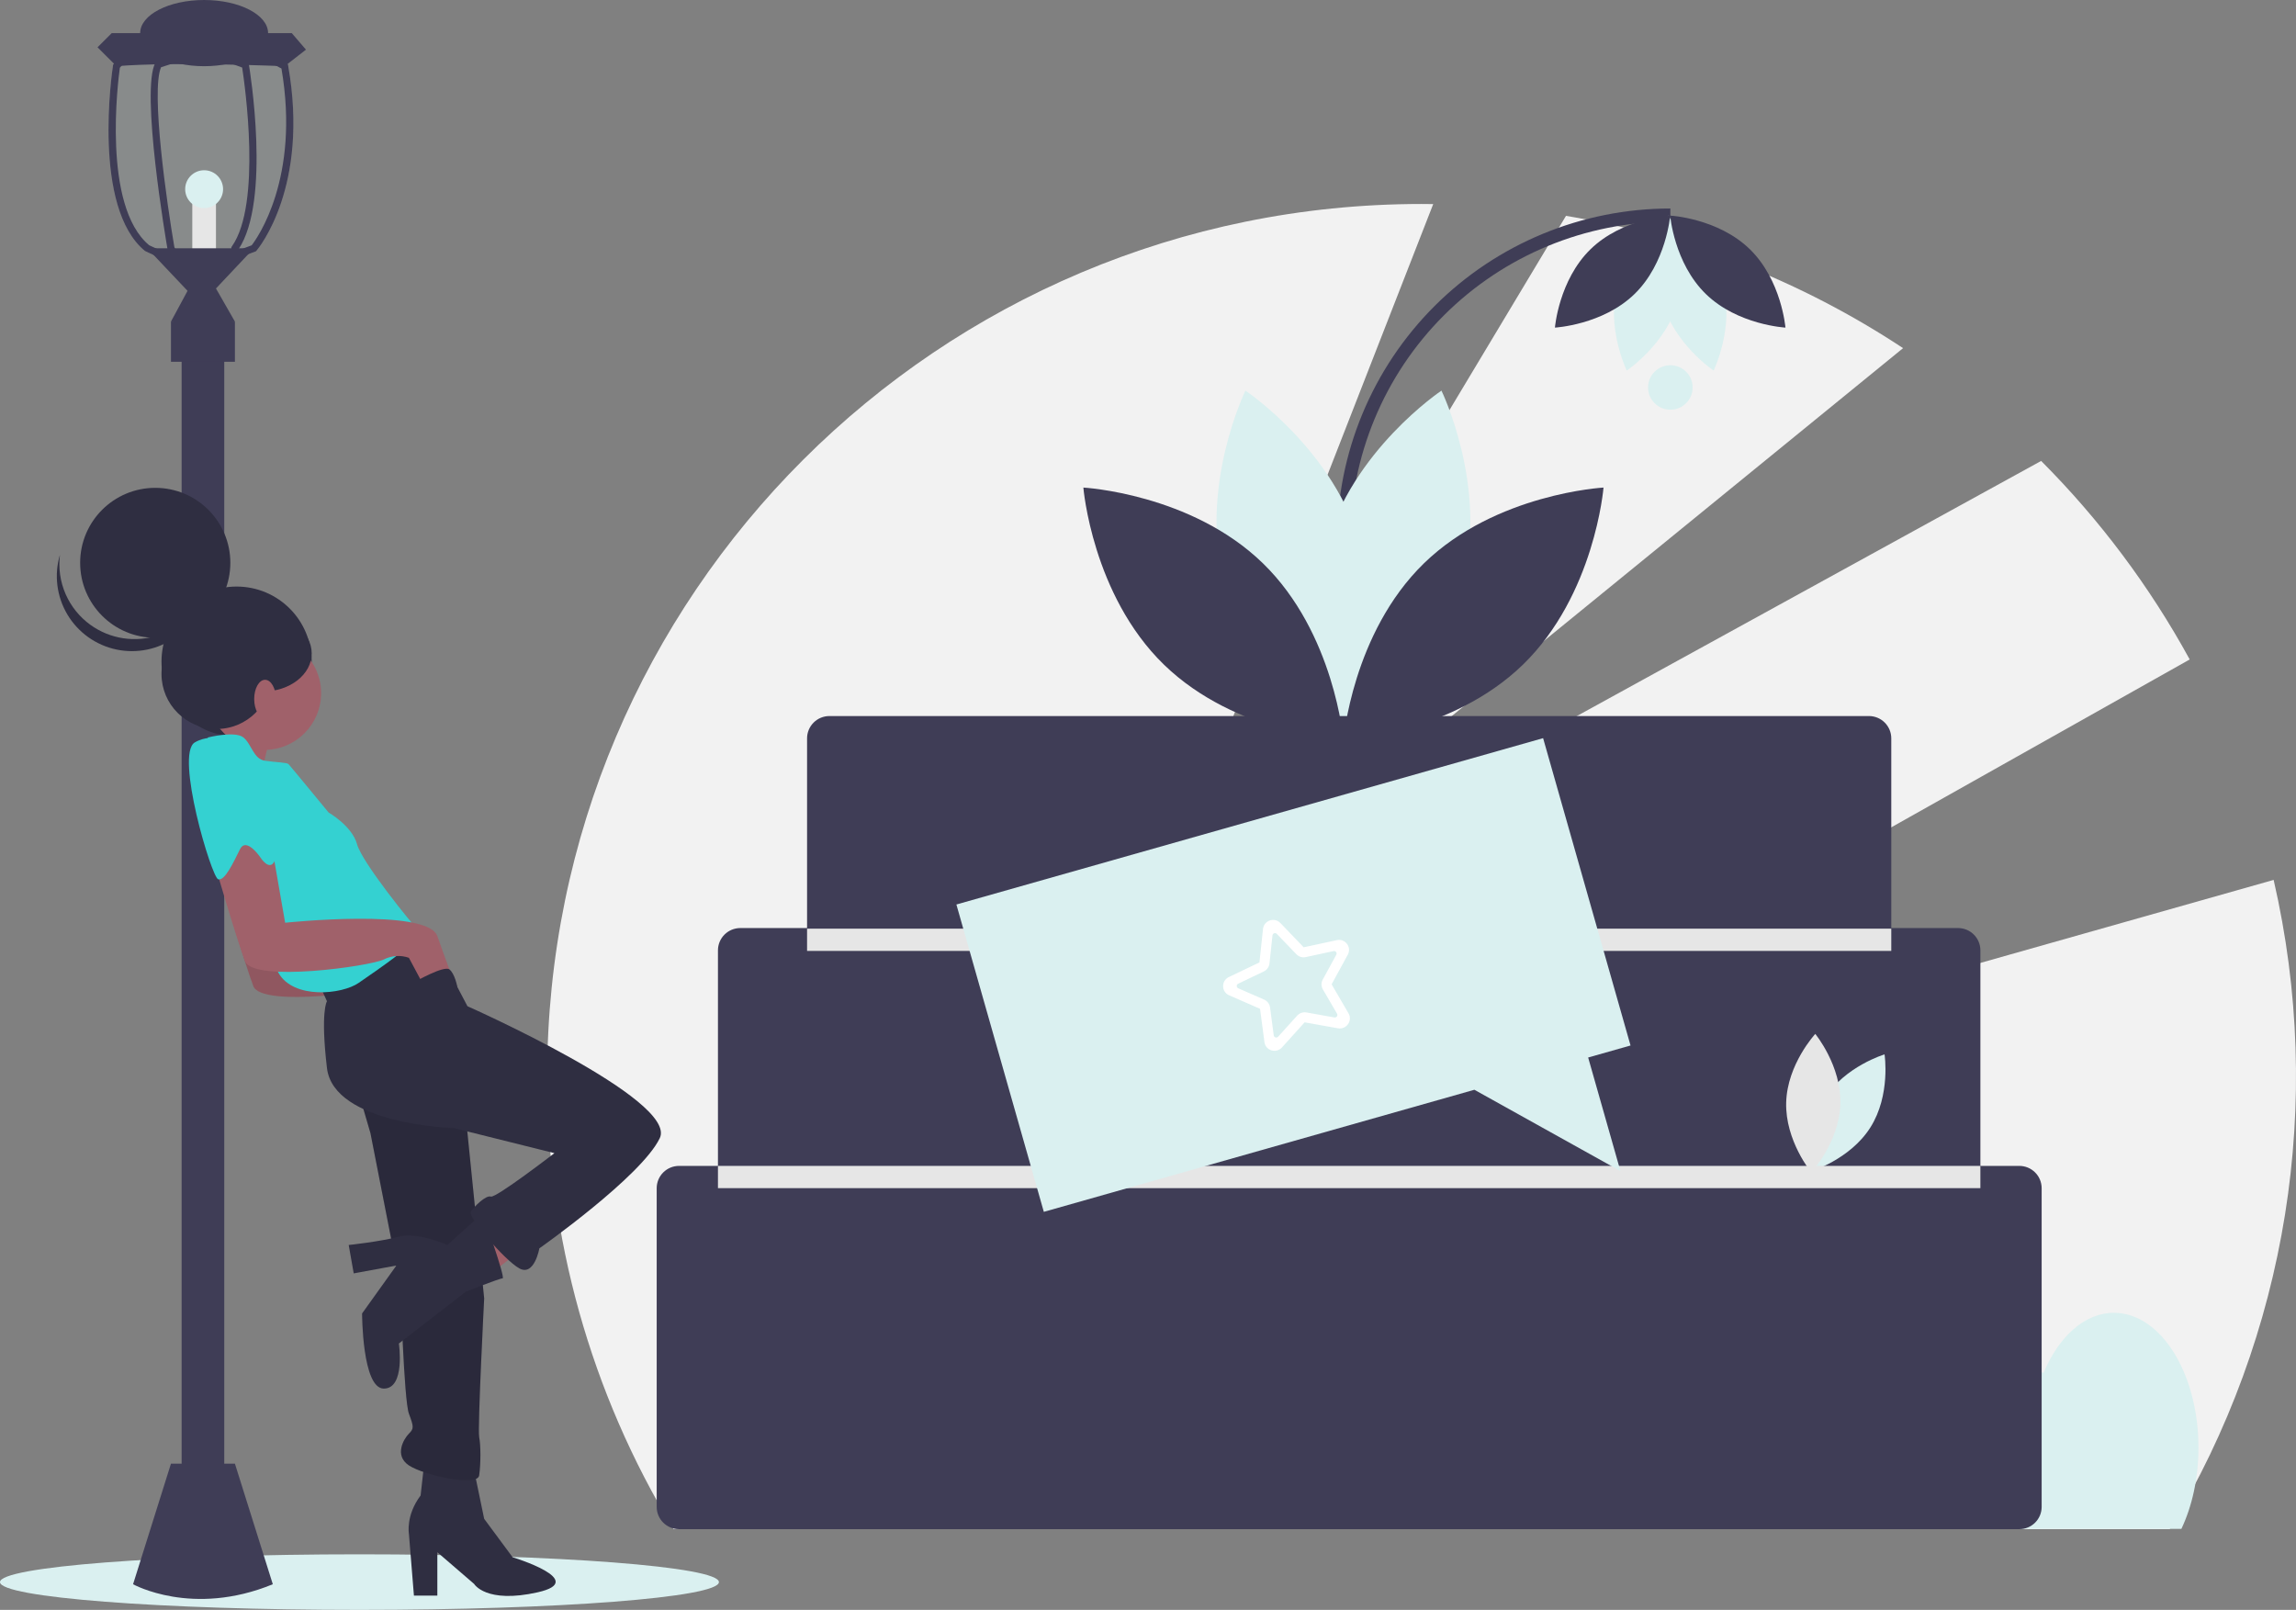 <svg width="348" height="244" viewBox="0 0 348 244" fill="none" xmlns="http://www.w3.org/2000/svg">
<rect x="0" y="0" width="348" height="244" fill="#808080" stroke="none"/>
<g clip-path="url(#clip0)">
<path d="M54.481 244C84.571 244 108.963 242.115 108.963 239.789C108.963 237.464 84.571 235.578 54.481 235.578C24.392 235.578 0 237.464 0 239.789C0 242.115 24.392 244 54.481 244Z" fill="#DAF0F0"/>
<path opacity="0.1" d="M43.675 9.941L43.629 9.683L39.21 7.347H38.516L38.251 6.839H29.144L27.032 7.347H19.253L17.146 9.802L17.125 9.952C16.988 10.83 13.941 31.476 21.982 38.045L25.335 39.601H27.503L27.079 38.756L28.964 39.601H35.067L35.175 39.438L38.797 38.085L38.89 37.977C39.217 37.59 46.913 28.255 43.675 9.941Z" fill="#DAF0F0"/>
<path d="M32.734 30.462H29.145V39.78H32.734V30.462Z" fill="#E6E6E6"/>
<path d="M33.99 51.785H27.528V230.974H33.99V51.785Z" fill="#3F3D56"/>
<path d="M35.606 48.739H25.913V54.832H35.606V48.739Z" fill="#3F3D56"/>
<path d="M22.323 37.63L28.426 44.081L25.913 48.739L30.939 49.815L35.606 48.739L32.734 43.722L38.477 37.63H22.323Z" fill="#3F3D56"/>
<path d="M17.656 10.035L14.784 7.168L16.938 5.017H44.221L46.375 7.526L43.144 10.035C43.144 10.035 25.913 9.318 17.656 10.035Z" fill="#3F3D56"/>
<path d="M43.675 9.941L43.629 9.683L39.21 7.347L37.192 6.279L25.866 5.551L19.515 7.042L19.253 7.347L17.146 9.802L17.125 9.952C16.988 10.83 13.941 31.476 21.982 38.045L25.335 39.601L28.156 40.909L27.503 39.601L26.43 37.461C25.306 30.932 22.836 13.776 24.412 10.192L30.924 8.096L36.704 10.239C37.102 12.816 39.68 30.881 35.164 37.322L35.067 37.461V39.479L38.797 38.085L38.89 37.977C39.217 37.59 46.913 28.255 43.675 9.941ZM38.147 37.178L36.144 37.931V37.794C41.098 30.416 37.86 10.601 37.72 9.755L37.67 9.447L32.005 7.347L30.953 6.956L29.739 7.347L23.666 9.303L23.561 9.486C21.253 13.618 25.213 36.737 25.381 37.719L25.396 37.798L25.823 38.651L22.61 37.171C15.448 31.218 17.904 12.156 18.166 10.268L20.104 8.01L22.926 7.347L25.959 6.634L30.953 6.956L36.891 7.34L36.905 7.347L42.66 10.386C45.51 26.997 38.969 36.117 38.147 37.178H38.147Z" fill="#3F3D56"/>
<path d="M30.939 10.035C36.292 10.035 40.632 7.788 40.632 5.017C40.632 2.246 36.292 0 30.939 0C25.586 0 21.246 2.246 21.246 5.017C21.246 7.788 25.586 10.035 30.939 10.035Z" fill="#3F3D56"/>
<path d="M25.913 221.836L20.169 240.113C20.169 240.113 29.144 245.13 41.349 240.113L35.605 221.836H25.913Z" fill="#3F3D56"/>
<path d="M30.939 31.537C32.525 31.537 33.811 30.253 33.811 28.67C33.811 27.087 32.525 25.803 30.939 25.803C29.353 25.803 28.067 27.087 28.067 28.67C28.067 30.253 29.353 31.537 30.939 31.537Z" fill="#DAF0F0"/>
<path d="M136.885 134.473C138.402 140.071 143.598 143.538 143.598 143.538C143.598 143.538 146.334 137.929 144.817 132.33C143.3 126.732 138.104 123.265 138.104 123.265C138.104 123.265 135.368 128.875 136.885 134.473Z" fill="#DAF0F0"/>
<path d="M139.114 133.27C143.277 137.315 143.785 143.533 143.785 143.533C143.785 143.533 137.545 143.193 133.382 139.148C129.219 135.103 128.711 128.884 128.711 128.884C128.711 128.884 134.951 129.224 139.114 133.27Z" fill="#E6E6E6"/>
<path d="M344.61 133.363L199.426 174.461L331.888 99.951C325.849 88.906 318.268 78.775 309.372 69.861L180.855 140.471L288.446 52.766C273.015 42.575 255.606 35.743 237.354 32.715L177.759 132.044L217.23 30.932C216.642 30.924 216.055 30.916 215.465 30.916C142.269 30.916 82.931 90.152 82.931 163.225C82.892 187.393 89.517 211.107 102.079 231.767H328.852C346.708 202.254 352.36 166.963 344.61 133.363Z" fill="#F2F2F2"/>
<path d="M333.216 219.413C333.216 208.125 327.479 198.975 320.401 198.975C315.953 198.975 312.036 202.591 309.738 208.08C308.962 207.758 308.13 207.591 307.289 207.589C305.147 207.589 303.167 208.685 301.551 210.539C299.48 203.696 295.088 198.975 290.005 198.975C285.252 198.975 281.107 203.106 278.894 209.235C277.665 208.2 276.117 207.619 274.509 207.589C269.077 207.589 264.675 214.611 264.675 223.273C264.652 226.161 265.178 229.027 266.224 231.719H330.631C332.253 228.295 333.216 224.034 333.216 219.413Z" fill="#DAF0F0"/>
<path d="M203.646 82.041V82.041C203.646 68.929 208.864 56.354 218.152 47.082C227.44 37.81 240.036 32.601 253.171 32.601" stroke="#3F3D56" stroke-width="2" stroke-miterlimit="10"/>
<path d="M221.667 88.512C217.7 103.151 204.113 112.218 204.113 112.218C204.113 112.218 196.957 97.549 200.924 82.91C204.89 68.271 218.478 59.205 218.478 59.205C218.478 59.205 225.634 73.873 221.667 88.512Z" fill="#DAF0F0"/>
<path d="M185.579 88.512C189.546 103.151 203.133 112.218 203.133 112.218C203.133 112.218 210.289 97.549 206.322 82.91C202.355 68.271 188.768 59.205 188.768 59.205C188.768 59.205 181.612 73.873 185.579 88.512Z" fill="#DAF0F0"/>
<path d="M191.407 85.366C202.293 95.945 203.622 112.206 203.622 112.206C203.622 112.206 187.303 111.316 176.418 100.738C165.533 90.16 164.203 73.898 164.203 73.898C164.203 73.898 180.522 74.788 191.407 85.366Z" fill="#3F3D56"/>
<path d="M215.838 85.366C204.953 95.945 203.623 112.206 203.623 112.206C203.623 112.206 219.942 111.316 230.827 100.738C241.713 90.16 243.042 73.898 243.042 73.898C243.042 73.898 226.723 74.788 215.838 85.366Z" fill="#3F3D56"/>
<path d="M245.15 43.176C246.908 36.688 252.93 32.67 252.93 32.67C252.93 32.67 256.102 39.171 254.344 45.659C252.585 52.147 246.563 56.165 246.563 56.165C246.563 56.165 243.392 49.664 245.15 43.176Z" fill="#DAF0F0"/>
<path d="M261.144 43.176C259.386 36.688 253.364 32.67 253.364 32.67C253.364 32.67 250.193 39.171 251.951 45.659C253.709 52.147 259.731 56.165 259.731 56.165C259.731 56.165 262.903 49.664 261.144 43.176Z" fill="#DAF0F0"/>
<path d="M258.56 44.57C253.736 39.882 253.146 32.675 253.146 32.675C253.146 32.675 260.379 33.069 265.203 37.758C270.028 42.446 270.617 49.653 270.617 49.653C270.617 49.653 263.385 49.259 258.56 44.57Z" fill="#3F3D56"/>
<path d="M247.734 44.57C252.558 39.882 253.147 32.675 253.147 32.675C253.147 32.675 245.915 33.069 241.09 37.758C236.266 42.446 235.677 49.653 235.677 49.653C235.677 49.653 242.909 49.259 247.734 44.57Z" fill="#3F3D56"/>
<path d="M306.073 176.708H300.164V144.03C300.162 143.137 299.805 142.281 299.172 141.649C298.54 141.018 297.682 140.662 296.788 140.659H286.657V111.897C286.655 111.004 286.298 110.148 285.666 109.516C285.033 108.885 284.176 108.529 283.281 108.526H125.702C124.808 108.529 123.95 108.885 123.318 109.516C122.685 110.148 122.328 111.004 122.326 111.897V140.659H112.196C111.301 140.662 110.444 141.018 109.811 141.649C109.178 142.281 108.822 143.137 108.819 144.03V176.708H102.91C102.015 176.711 101.158 177.067 100.525 177.699C99.892 178.33 99.536 179.186 99.533 180.079V228.396C99.536 229.289 99.892 230.145 100.525 230.777C101.158 231.408 102.015 231.764 102.91 231.767H306.073C306.968 231.764 307.825 231.408 308.458 230.777C309.091 230.145 309.447 229.289 309.45 228.396V180.079C309.447 179.186 309.091 178.33 308.458 177.699C307.825 177.067 306.968 176.711 306.073 176.708Z" fill="#3F3D56"/>
<path d="M276.546 166.493C273.443 171.396 274.401 177.561 274.401 177.561C274.401 177.561 280.39 175.778 283.493 170.875C286.596 165.972 285.638 159.807 285.638 159.807C285.638 159.807 279.649 161.591 276.546 166.493Z" fill="#DAF0F0"/>
<path d="M278.942 167.318C278.774 173.115 274.532 177.696 274.532 177.696C274.532 177.696 270.56 172.878 270.728 167.082C270.895 161.285 275.138 156.704 275.138 156.704C275.138 156.704 279.109 161.521 278.942 167.318Z" fill="#E6E6E6"/>
<path d="M300.163 176.708H108.818V180.079H300.163V176.708Z" fill="#E6E6E6"/>
<path d="M286.657 140.752H122.325V144.123H286.657V140.752Z" fill="#E6E6E6"/>
<path d="M253.172 62.097C255.037 62.097 256.548 60.588 256.548 58.726C256.548 56.864 255.037 55.355 253.172 55.355C251.307 55.355 249.795 56.864 249.795 58.726C249.795 60.588 251.307 62.097 253.172 62.097Z" fill="#DAF0F0"/>
<path d="M144.959 137.09L233.885 111.877L247.137 158.458L240.713 160.279L245.61 177.494L223.468 165.169L158.211 183.672L144.959 137.09Z" fill="#DAF0F0"/>
<path d="M41.063 111.635C41.063 111.635 38.782 118.468 40.049 119.987C41.317 121.505 32.444 115.431 32.444 115.431L37.261 109.864L41.063 111.635Z" fill="#A0616A"/>
<path d="M35.86 111.624C42.146 111.624 47.242 106.537 47.242 100.262C47.242 93.987 42.146 88.9 35.86 88.9C29.574 88.9 24.479 93.987 24.479 100.262C24.479 106.537 29.574 111.624 35.86 111.624Z" fill="#2F2E41"/>
<path d="M80.104 188.569L74.273 193.125L70.978 187.81L76.808 183.761L80.104 188.569Z" fill="#A0616A"/>
<path d="M71.864 222.861L73.385 230.2L77.695 236.02C77.695 236.02 89.356 239.563 81.497 241.335C73.639 243.106 71.864 240.069 71.864 240.069L66.287 235.261V241.841H62.738L61.978 232.477C61.978 232.477 61.471 229.693 63.752 226.657L64.259 222.101L71.864 222.861Z" fill="#2F2E41"/>
<path d="M42.458 132.008L44.486 143.649C44.486 143.649 66.033 141.371 67.554 145.674C69.075 149.976 69.582 151.241 69.582 151.241L65.273 152.76L63.245 148.964C62.627 148.745 61.971 148.655 61.317 148.699C60.663 148.742 60.026 148.918 59.442 149.217C57.414 150.229 39.669 152.76 38.401 149.47C37.134 146.18 33.585 134.032 33.585 134.032L38.908 129.73L42.458 132.008Z" fill="#A0616A"/>
<path opacity="0.1" d="M42.458 132.008L44.486 143.649C44.486 143.649 66.033 141.371 67.554 145.674C69.075 149.976 69.582 151.241 69.582 151.241L65.273 152.76L63.245 148.964C62.627 148.745 61.971 148.655 61.317 148.699C60.663 148.742 60.026 148.918 59.442 149.217C57.414 150.229 39.669 152.76 38.401 149.47C37.134 146.18 33.585 134.032 33.585 134.032L38.908 129.73L42.458 132.008Z" fill="black"/>
<path d="M54.372 165.666L56.147 171.74L60.71 195.023C60.71 195.023 61.217 212.231 61.977 214.256C62.738 216.281 62.738 216.534 61.977 217.293C61.217 218.052 59.696 220.583 61.977 222.101C64.259 223.62 72.371 225.391 72.624 223.62C72.878 221.848 72.878 219.064 72.624 217.799C72.371 216.534 73.385 196.794 73.385 196.794L70.343 166.679L59.949 161.87L54.372 165.666Z" fill="#2F2E41"/>
<path opacity="0.1" d="M54.372 165.666L56.147 171.74L60.71 195.023C60.71 195.023 61.217 212.231 61.977 214.256C62.738 216.281 62.738 216.534 61.977 217.293C61.217 218.052 59.696 220.583 61.977 222.101C64.259 223.62 72.371 225.391 72.624 223.62C72.878 221.848 72.878 219.064 72.624 217.799C72.371 216.534 73.385 196.794 73.385 196.794L70.343 166.679L59.949 161.87L54.372 165.666Z" fill="black"/>
<path d="M65.273 141.877L70.85 152.506C70.85 152.506 102.791 166.678 100.003 172.499C97.214 178.32 81.751 189.202 81.751 189.202C81.751 189.202 80.99 193.504 78.709 192.239C76.427 190.973 70.85 184.394 71.357 183.634C71.864 182.875 73.638 181.104 74.399 181.357C75.159 181.61 84.032 174.777 84.032 174.777L68.822 170.981C68.822 170.981 50.57 170.475 49.556 161.87C48.542 153.266 49.556 151.747 49.556 151.747L48.288 148.963L58.682 142.637L65.273 141.877Z" fill="#2F2E41"/>
<path d="M73.132 183.887L67.808 188.696C67.808 188.696 63.245 186.671 60.457 187.43C57.668 188.19 52.852 188.696 52.852 188.696L53.612 192.998L60.08 191.807L54.88 199.072C54.88 199.072 54.88 210.46 58.175 210.46C61.471 210.46 60.457 203.627 60.457 203.627L70.597 195.782C70.597 195.782 75.667 193.757 76.174 193.757C76.681 193.757 73.132 183.887 73.132 183.887Z" fill="#2F2E41"/>
<path d="M40.05 113.66C44.81 113.66 48.669 109.808 48.669 105.056C48.669 100.304 44.81 96.451 40.05 96.451C35.29 96.451 31.431 100.304 31.431 105.056C31.431 109.808 35.29 113.66 40.05 113.66Z" fill="#A0616A"/>
<path d="M31.558 111.762C31.558 111.762 35.614 110.75 36.881 111.762C38.149 112.774 38.402 115.052 40.177 115.305C41.951 115.558 43.472 115.558 43.726 115.811C43.979 116.064 49.81 123.15 49.81 123.15C49.81 123.15 53.359 125.175 54.12 127.959C54.88 130.742 62.485 140.106 63.499 141.118C64.513 142.131 56.908 147.192 54.373 148.964C51.838 150.735 44.486 151.494 42.205 147.445C39.923 143.396 27.502 117.077 31.558 111.762Z" fill="#34D1D1"/>
<path d="M41.19 128.212L43.218 139.853C43.218 139.853 64.766 137.575 66.287 141.877C67.808 146.18 68.315 147.445 68.315 147.445L64.005 148.963L61.977 145.167C61.359 144.949 60.704 144.859 60.05 144.902C59.396 144.946 58.758 145.122 58.175 145.42C56.147 146.433 38.401 148.963 37.134 145.674C35.866 142.384 32.317 130.236 32.317 130.236L37.641 125.934L41.19 128.212Z" fill="#A0616A"/>
<path d="M36.346 112.827C36.346 112.827 42.458 125.681 41.951 129.224C41.444 132.767 39.669 130.236 39.669 130.236C39.669 130.236 37.388 126.693 36.374 128.718C35.36 130.742 34.092 133.526 33.078 133.273C32.064 133.02 26.487 114.293 29.529 112.521C32.571 110.75 36.346 112.827 36.346 112.827Z" fill="#34D1D1"/>
<path d="M23.53 96.664C29.816 96.664 34.912 91.577 34.912 85.301C34.912 79.026 29.816 73.939 23.53 73.939C17.244 73.939 12.148 79.026 12.148 85.301C12.148 91.577 17.244 96.664 23.53 96.664Z" fill="#2F2E41"/>
<path d="M13.713 94.71C15.186 95.773 16.893 96.468 18.69 96.738C20.488 97.007 22.324 96.843 24.044 96.259C25.765 95.675 27.321 94.688 28.582 93.38C29.842 92.073 30.77 90.483 31.289 88.744C31.093 90.302 30.575 91.803 29.768 93.152C28.962 94.501 27.884 95.668 26.602 96.579C25.321 97.491 23.864 98.128 22.324 98.449C20.784 98.77 19.194 98.769 17.654 98.446C16.114 98.123 14.658 97.485 13.378 96.572C12.098 95.658 11.021 94.49 10.216 93.141C9.411 91.791 8.895 90.289 8.701 88.731C8.506 87.172 8.637 85.59 9.086 84.084C8.831 86.107 9.126 88.161 9.94 90.03C10.754 91.9 12.057 93.516 13.713 94.71Z" fill="#2F2E41"/>
<path d="M32.825 110.488C37.435 110.488 41.172 106.758 41.172 102.156C41.172 97.554 37.435 93.823 32.825 93.823C28.215 93.823 24.479 97.554 24.479 102.156C24.479 106.758 28.215 110.488 32.825 110.488Z" fill="#2F2E41"/>
<path d="M39.844 104.807C43.93 104.807 47.243 102.221 47.243 99.031C47.243 95.841 43.93 93.255 39.844 93.255C35.759 93.255 32.446 95.841 32.446 99.031C32.446 102.221 35.759 104.807 39.844 104.807Z" fill="#2F2E41"/>
<path d="M40.176 108.852C41.086 108.852 41.824 107.549 41.824 105.941C41.824 104.334 41.086 103.031 40.176 103.031C39.266 103.031 38.528 104.334 38.528 105.941C38.528 107.549 39.266 108.852 40.176 108.852Z" fill="#A0616A"/>
<path d="M62.795 148.853C62.795 148.853 67.283 146.283 68.116 146.927C68.949 147.572 69.319 149.589 69.319 149.589L64.132 151.621L62.611 148.837L62.795 148.853Z" fill="#2F2E41"/>
<path fill-rule="evenodd" clip-rule="evenodd" d="M191.431 140.797C191.568 139.506 193.165 138.96 194.065 139.896L197.597 143.574L202.618 142.491C203.897 142.215 204.905 143.551 204.281 144.695L201.831 149.187L204.395 153.588C205.047 154.708 204.073 156.081 202.788 155.851L197.742 154.949L194.305 158.753C193.43 159.721 191.819 159.233 191.649 157.947L190.98 152.898L186.293 150.848C185.099 150.326 185.078 148.651 186.257 148.086L190.891 145.868L191.431 140.797ZM193.527 141.546C193.302 141.311 192.9 141.449 192.866 141.772L192.414 146.02C192.358 146.546 192.03 147.007 191.55 147.237L187.667 149.096C187.371 149.238 187.376 149.656 187.674 149.787L191.604 151.506C192.09 151.718 192.429 152.167 192.499 152.691L193.059 156.923C193.102 157.245 193.506 157.366 193.725 157.123L196.604 153.937C196.961 153.542 197.498 153.359 198.021 153.452L202.249 154.208C202.571 154.266 202.816 153.922 202.653 153.642L200.504 149.953C200.238 149.497 200.231 148.934 200.486 148.468L202.54 144.703C202.696 144.416 202.443 144.083 202.123 144.152L197.914 145.06C197.393 145.173 196.852 145.009 196.486 144.627L193.527 141.546Z" fill="white"/>
</g>
<defs>
<clipPath id="clip0">
<rect width="348" height="244" fill="white"/>
</clipPath>
</defs>
</svg>
